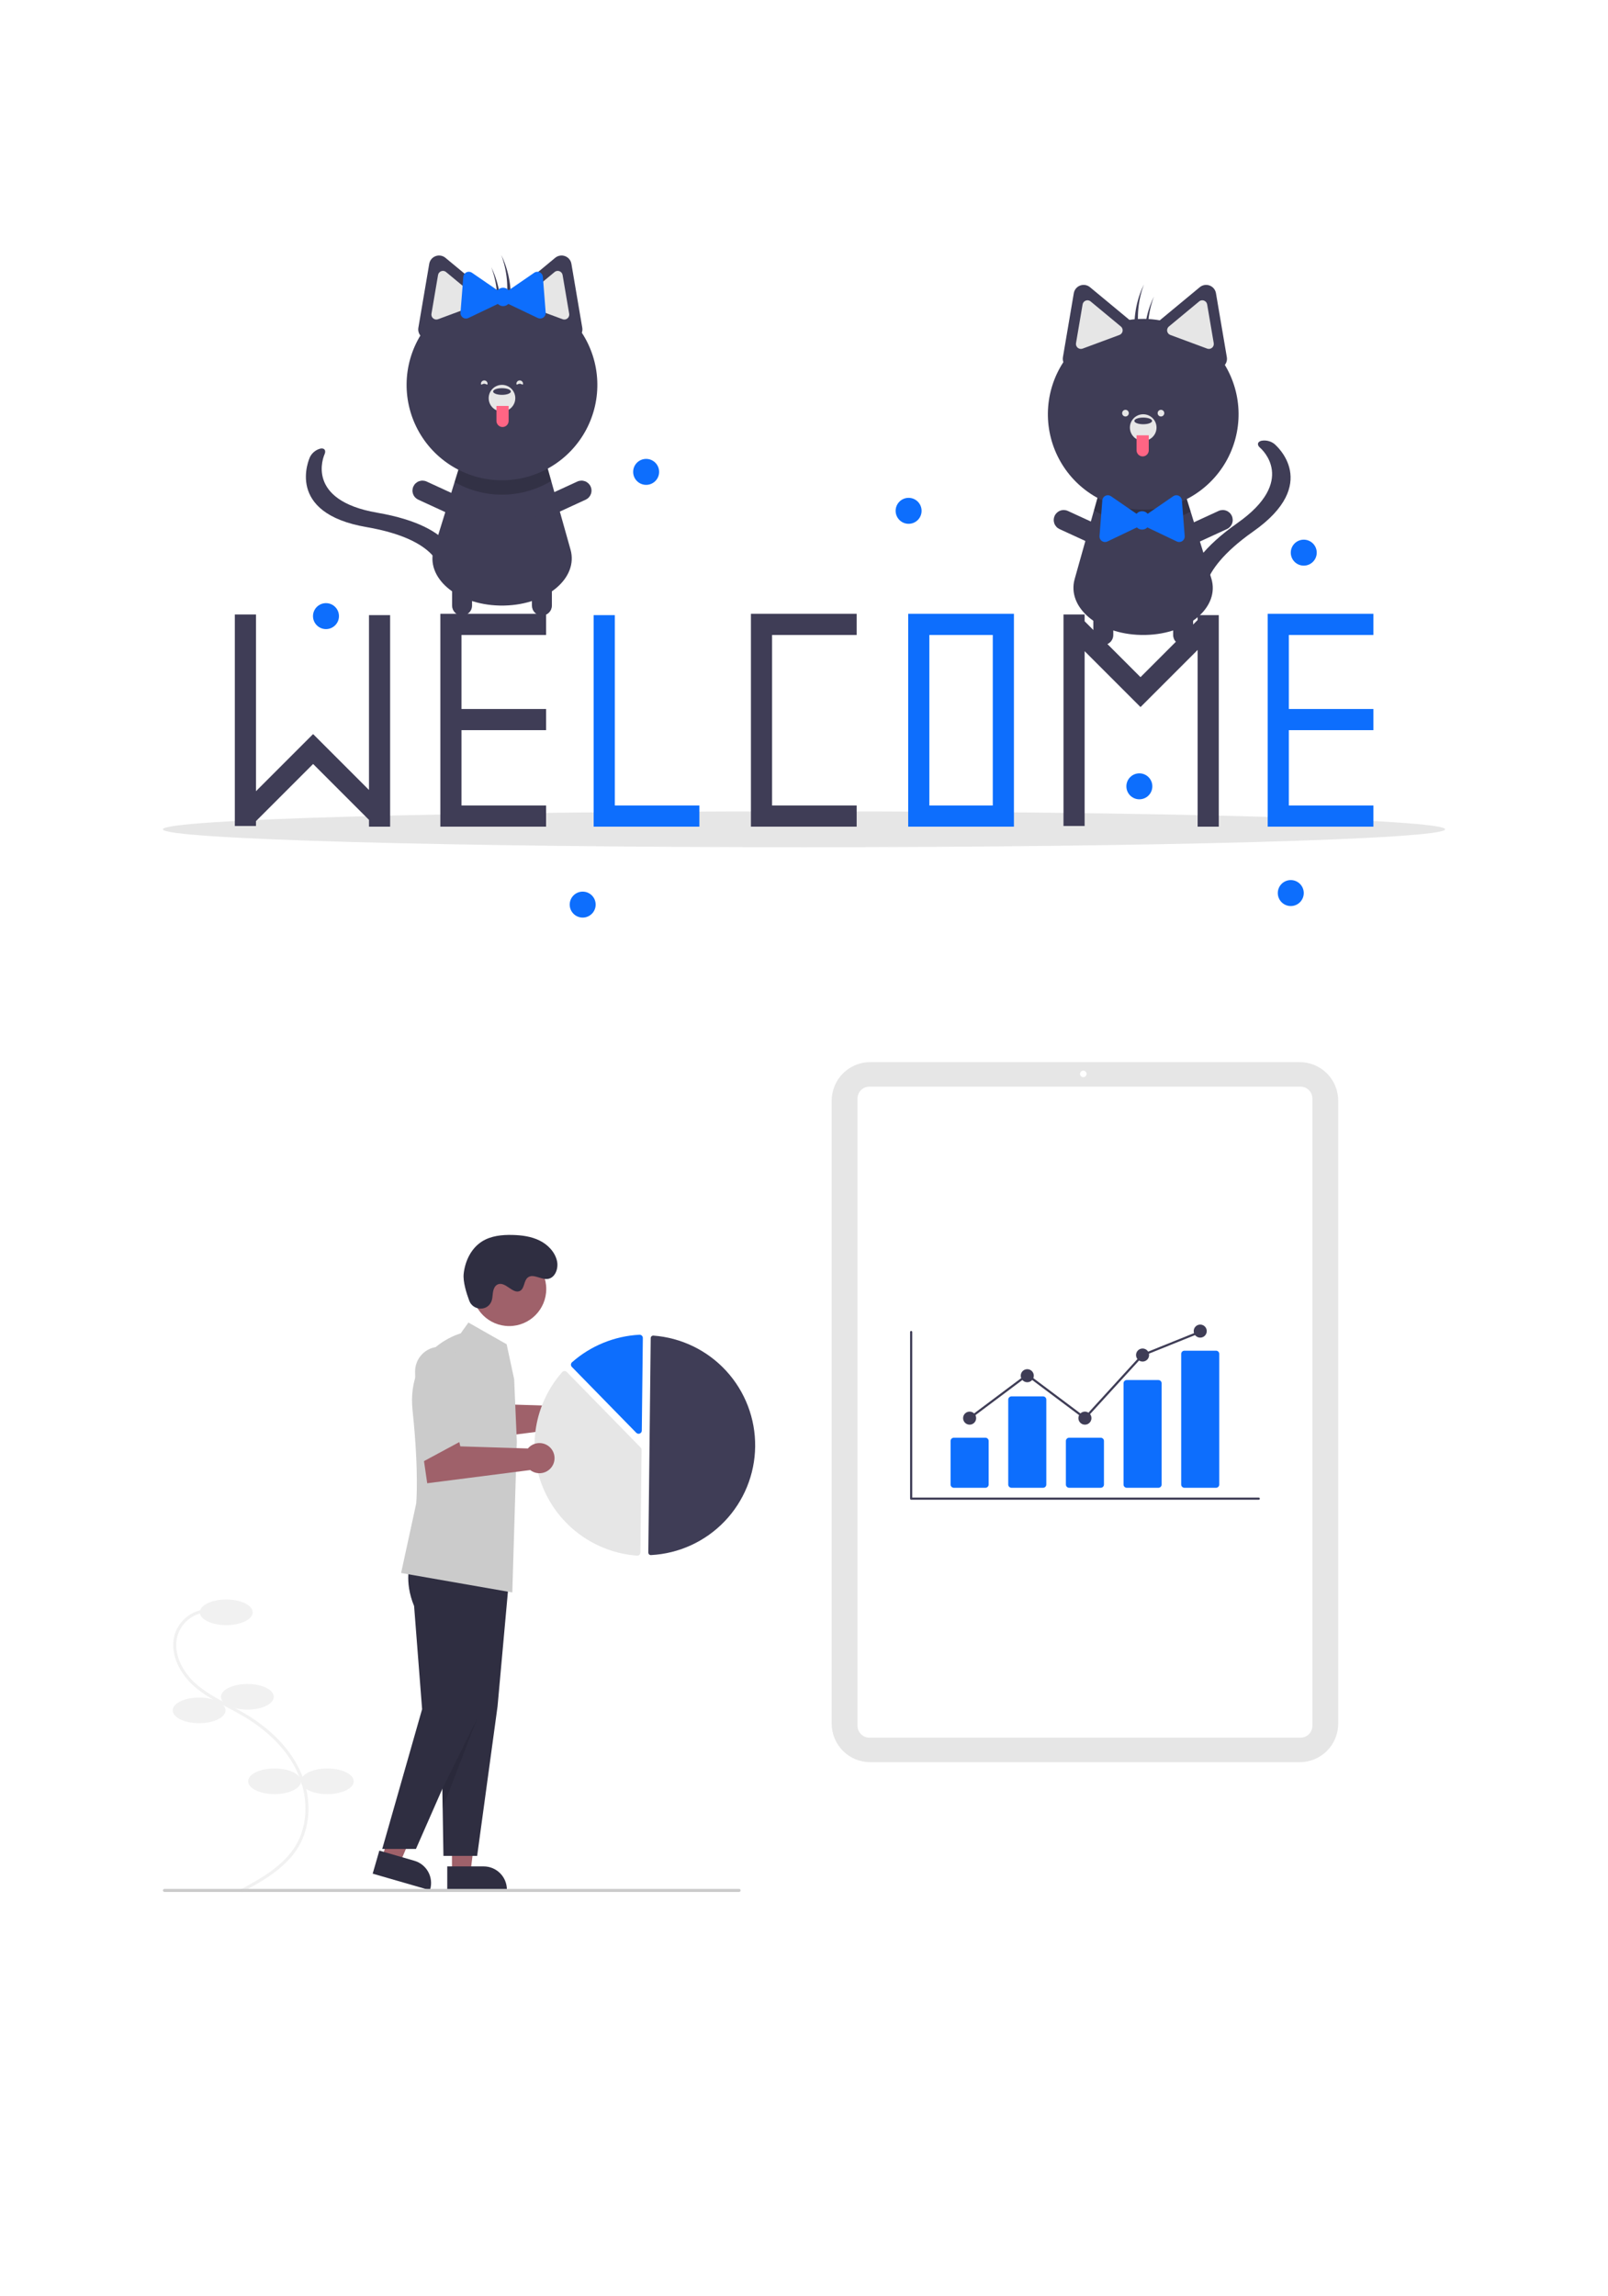 <svg width="1066" height="1522" viewBox="0 0 1066 1522" fill="none" xmlns="http://www.w3.org/2000/svg">
<rect width="1066" height="1522" fill="white"/>
<g clip-path="url(#clip0_2_2)">
<path d="M160.284 1254.24L159.333 1252.48C172.086 1245.58 187.958 1237 196.249 1222.91C204.421 1209.03 204.604 1190.17 196.727 1173.7C190.023 1159.69 177.709 1147.13 161.116 1137.39C157.843 1135.47 154.407 1133.65 151.084 1131.89C143.053 1127.63 134.748 1123.23 127.9 1116.98C118.468 1108.38 111.332 1093.95 116.651 1081.09C118.4 1076.99 121.265 1073.46 124.92 1070.9C128.575 1068.34 132.874 1066.86 137.329 1066.63L137.441 1068.62C133.361 1068.84 129.422 1070.2 126.073 1072.54C122.724 1074.88 120.098 1078.11 118.494 1081.87C113.551 1093.82 120.332 1107.38 129.248 1115.51C135.908 1121.58 144.1 1125.92 152.021 1130.12C155.363 1131.89 158.818 1133.72 162.129 1135.67C179.067 1145.61 191.655 1158.46 198.531 1172.84C206.692 1189.9 206.478 1209.48 197.972 1223.93C189.399 1238.5 173.256 1247.23 160.284 1254.24Z" fill="#F1F1F1"/>
<path d="M150.004 1077.17C159.669 1077.17 167.504 1073.36 167.504 1068.67C167.504 1063.97 159.669 1060.17 150.004 1060.17C140.339 1060.17 132.504 1063.97 132.504 1068.67C132.504 1073.36 140.339 1077.17 150.004 1077.17Z" fill="#F1F1F1"/>
<path d="M164.004 1133.17C173.669 1133.17 181.504 1129.36 181.504 1124.67C181.504 1119.97 173.669 1116.17 164.004 1116.17C154.339 1116.17 146.504 1119.97 146.504 1124.67C146.504 1129.36 154.339 1133.17 164.004 1133.17Z" fill="#F1F1F1"/>
<path d="M132.004 1142.17C141.669 1142.17 149.504 1138.36 149.504 1133.67C149.504 1128.97 141.669 1125.17 132.004 1125.17C122.339 1125.17 114.504 1128.97 114.504 1133.67C114.504 1138.36 122.339 1142.17 132.004 1142.17Z" fill="#F1F1F1"/>
<path d="M182.004 1189.17C191.669 1189.17 199.504 1185.36 199.504 1180.67C199.504 1175.97 191.669 1172.17 182.004 1172.17C172.339 1172.17 164.504 1175.97 164.504 1180.67C164.504 1185.36 172.339 1189.17 182.004 1189.17Z" fill="#F1F1F1"/>
<path d="M217.004 1189.17C226.669 1189.17 234.504 1185.36 234.504 1180.67C234.504 1175.97 226.669 1172.17 217.004 1172.17C207.339 1172.17 199.504 1175.97 199.504 1180.67C199.504 1185.36 207.339 1189.17 217.004 1189.17Z" fill="#F1F1F1"/>
<path d="M861.671 1168H576.838C570.087 1167.99 563.614 1165.31 558.841 1160.53C554.067 1155.76 551.382 1149.29 551.374 1142.54V729.464C551.382 722.713 554.067 716.24 558.841 711.467C563.614 706.693 570.087 704.008 576.838 704H861.671C868.422 704.008 874.895 706.693 879.668 711.467C884.442 716.24 887.127 722.713 887.135 729.464V1142.54C887.127 1149.29 884.442 1155.76 879.668 1160.53C874.895 1165.31 868.422 1167.99 861.671 1168V1168Z" fill="#E6E6E6"/>
<path d="M862.172 1151.75H576.336C574.255 1151.75 572.26 1150.92 570.789 1149.45C569.317 1147.98 568.489 1145.99 568.487 1143.9V728.096C568.489 726.015 569.317 724.02 570.789 722.548C572.26 721.077 574.255 720.249 576.336 720.246H862.172C864.254 720.249 866.249 721.077 867.72 722.548C869.192 724.02 870.02 726.015 870.022 728.096V1143.9C870.02 1145.99 869.192 1147.98 867.72 1149.45C866.249 1150.92 864.254 1151.75 862.172 1151.75V1151.75Z" fill="white"/>
<path d="M718.171 713.965C719.368 713.965 720.338 712.995 720.338 711.798C720.338 710.602 719.368 709.632 718.171 709.632C716.975 709.632 716.005 710.602 716.005 711.798C716.005 712.995 716.975 713.965 718.171 713.965Z" fill="white"/>
<path d="M834.465 994.05H604.044C603.852 994.05 603.669 993.974 603.534 993.839C603.399 993.703 603.323 993.52 603.323 993.329V882.888C603.323 882.696 603.399 882.513 603.534 882.378C603.669 882.242 603.852 882.166 604.044 882.166C604.235 882.166 604.418 882.242 604.554 882.378C604.689 882.513 604.765 882.696 604.765 882.888V992.608H834.465C834.656 992.608 834.839 992.685 834.974 992.82C835.108 992.955 835.184 993.138 835.184 993.329C835.184 993.519 835.108 993.702 834.974 993.838C834.839 993.973 834.656 994.049 834.465 994.05V994.05Z" fill="#3F3D56"/>
<path d="M653.275 986.117H632.317C631.75 986.117 631.205 985.891 630.804 985.49C630.403 985.089 630.177 984.545 630.176 983.977V955.087C630.177 954.519 630.403 953.975 630.804 953.574C631.205 953.173 631.75 952.947 632.317 952.946H653.275C653.842 952.947 654.386 953.173 654.788 953.574C655.189 953.975 655.415 954.519 655.415 955.087V983.977C655.415 984.545 655.189 985.089 654.788 985.49C654.386 985.891 653.842 986.117 653.275 986.117Z" fill="#0D6EFD"/>
<path d="M691.494 986.117H670.536C669.969 986.117 669.424 985.891 669.023 985.49C668.622 985.089 668.396 984.545 668.395 983.977V927.684C668.396 927.117 668.622 926.573 669.023 926.171C669.424 925.77 669.969 925.544 670.536 925.544H691.494C692.061 925.544 692.605 925.77 693.007 926.171C693.408 926.573 693.634 927.117 693.634 927.684V983.977C693.634 984.545 693.408 985.089 693.007 985.49C692.605 985.891 692.061 986.117 691.494 986.117V986.117Z" fill="#0D6EFD"/>
<path d="M729.713 986.117H708.755C708.188 986.117 707.644 985.891 707.242 985.49C706.841 985.089 706.615 984.545 706.615 983.977V955.087C706.615 954.519 706.841 953.975 707.242 953.574C707.644 953.173 708.188 952.947 708.755 952.946H729.713C730.28 952.947 730.825 953.173 731.226 953.574C731.627 953.975 731.853 954.519 731.854 955.087V983.977C731.853 984.545 731.627 985.089 731.226 985.49C730.825 985.891 730.28 986.117 729.713 986.117V986.117Z" fill="#0D6EFD"/>
<path d="M767.932 986.117H746.974C746.42 986.129 745.883 985.921 745.482 985.538C745.08 985.155 744.847 984.629 744.834 984.074V916.771C744.847 916.216 745.08 915.69 745.482 915.307C745.883 914.924 746.42 914.715 746.974 914.727H767.932C768.487 914.715 769.023 914.924 769.424 915.307C769.826 915.69 770.059 916.216 770.073 916.771V984.074C770.059 984.629 769.826 985.155 769.424 985.538C769.023 985.921 768.487 986.129 767.932 986.117V986.117Z" fill="#0D6EFD"/>
<path d="M806.151 986.117H785.193C784.626 986.117 784.082 985.891 783.68 985.49C783.279 985.089 783.053 984.545 783.053 983.977V897.397C783.053 896.83 783.279 896.286 783.68 895.885C784.082 895.483 784.626 895.258 785.193 895.257H806.151C806.719 895.258 807.263 895.483 807.664 895.885C808.065 896.286 808.291 896.83 808.292 897.397V983.977C808.291 984.545 808.065 985.089 807.664 985.49C807.263 985.891 806.719 986.117 806.151 986.117V986.117Z" fill="#0D6EFD"/>
<path d="M642.796 944.293C645.185 944.293 647.123 942.356 647.123 939.966C647.123 937.577 645.185 935.639 642.796 935.639C640.406 935.639 638.469 937.577 638.469 939.966C638.469 942.356 640.406 944.293 642.796 944.293Z" fill="#3F3D56"/>
<path d="M681.015 916.169C683.405 916.169 685.342 914.232 685.342 911.843C685.342 909.453 683.405 907.516 681.015 907.516C678.625 907.516 676.688 909.453 676.688 911.843C676.688 914.232 678.625 916.169 681.015 916.169Z" fill="#3F3D56"/>
<path d="M719.234 944.293C721.624 944.293 723.561 942.356 723.561 939.966C723.561 937.577 721.624 935.639 719.234 935.639C716.844 935.639 714.907 937.577 714.907 939.966C714.907 942.356 716.844 944.293 719.234 944.293Z" fill="#3F3D56"/>
<path d="M757.453 902.468C759.843 902.468 761.78 900.531 761.78 898.141C761.78 895.752 759.843 893.815 757.453 893.815C755.064 893.815 753.126 895.752 753.126 898.141C753.126 900.531 755.064 902.468 757.453 902.468Z" fill="#3F3D56"/>
<path d="M795.672 886.604C798.062 886.604 799.999 884.667 799.999 882.277C799.999 879.887 798.062 877.95 795.672 877.95C793.283 877.95 791.346 879.887 791.346 882.277C791.346 884.667 793.283 886.604 795.672 886.604Z" fill="#3F3D56"/>
<path d="M719.325 940.935L681.015 912.241L643.228 940.543L642.363 939.389L681.015 910.438L719.143 938.997L757.031 897.534L757.184 897.472L795.403 882.073L795.942 883.411L757.875 898.749L719.325 940.935Z" fill="#3F3D56"/>
<path d="M382.628 928.485C381.166 928.484 379.721 928.805 378.396 929.424C377.071 930.043 375.899 930.946 374.962 932.069L330.152 930.668L328.399 923.114L305.209 934.43L308.209 955.119L376.499 946.375C377.756 947.352 379.227 948.014 380.792 948.307C382.356 948.6 383.967 948.515 385.492 948.06C387.016 947.605 388.41 946.792 389.558 945.689C390.705 944.587 391.573 943.226 392.089 941.721C392.604 940.216 392.753 938.609 392.523 937.035C392.292 935.46 391.69 933.963 390.764 932.669C389.839 931.374 388.618 930.319 387.203 929.592C385.788 928.864 384.219 928.485 382.628 928.485H382.628Z" fill="#9F616A"/>
<path d="M299.627 1241.09H311.887L317.72 1193.8L299.625 1193.8L299.627 1241.09Z" fill="#9F616A"/>
<path d="M296.5 1237.08L320.644 1237.08H320.645C324.726 1237.08 328.639 1238.7 331.525 1241.59C334.41 1244.47 336.031 1248.39 336.032 1252.47V1252.97L296.501 1252.97L296.5 1237.08Z" fill="#2F2E41"/>
<path d="M253.367 1231.34L265.145 1234.74L283.877 1190.93L266.494 1185.91L253.367 1231.34Z" fill="#9F616A"/>
<path d="M251.474 1226.62L274.669 1233.33L274.67 1233.33C278.59 1234.46 281.899 1237.1 283.87 1240.68C285.841 1244.25 286.312 1248.46 285.179 1252.38L285.04 1252.86L247.063 1241.88L251.474 1226.62Z" fill="#2F2E41"/>
<path d="M284.572 1035.75C284.572 1035.75 280.211 1047.91 287.09 1064.51L292.399 1132.88L293.969 1230.11H316.32L329.846 1130.99L337.969 1041.11L284.572 1035.75Z" fill="#2F2E41"/>
<path d="M272.001 1035.75C272.001 1035.75 267.64 1047.91 274.519 1064.51L279.828 1132.88L253.399 1225.49H275.749L317.275 1130.99L325.399 1041.11L272.001 1035.75Z" fill="#2F2E41"/>
<path d="M337.567 878.938C351.132 878.938 362.128 867.941 362.128 854.377C362.128 840.812 351.132 829.816 337.567 829.816C324.002 829.816 313.006 840.812 313.006 854.377C313.006 867.941 324.002 878.938 337.567 878.938Z" fill="#9F616A"/>
<path d="M340.852 914.121L335.875 890.995L310.531 876.605L305.391 883.8C305.391 883.8 269.127 893.329 273.513 934.972C277.899 976.614 275.899 996.614 275.899 996.614L265.899 1042.61C265.899 1042.61 268.977 1043.14 339.628 1055.49L342.628 955.485L340.852 914.121Z" fill="#CBCBCB"/>
<path opacity="0.1" d="M316.266 1139.17L293.251 1185.66V1198.98L316.266 1139.17Z" fill="black"/>
<path d="M311.085 862.145C313.427 868.417 322.288 869.286 325.414 863.366C325.657 862.906 325.855 862.425 326.005 861.927C326.861 859.083 326.323 855.951 327.904 853.232C328.289 852.552 328.841 851.981 329.509 851.574C334.765 848.474 339.939 858.311 344.826 855.559C347.823 853.872 347.182 848.971 349.849 846.799C353.369 843.932 358.454 848.202 362.967 847.714C367.989 847.172 370.365 840.81 369.274 835.879C367.942 829.864 363.237 824.983 357.716 822.252C352.194 819.521 345.921 818.696 339.763 818.543C332.766 818.369 325.445 819.112 319.529 822.852C312.335 827.399 308.282 835.866 307.384 844.33C306.839 849.478 309.173 857.024 311.085 862.145Z" fill="#2F2E41"/>
<path d="M431.44 1030.73C431.476 1030.73 431.512 1030.73 431.549 1030.73C450.053 1029.76 467.495 1021.78 480.325 1008.41C493.156 995.044 500.414 977.29 500.621 958.761C500.829 940.233 493.972 922.32 481.444 908.667C468.916 895.014 451.658 886.645 433.179 885.263C432.951 885.245 432.721 885.274 432.505 885.349C432.288 885.424 432.089 885.543 431.921 885.699C431.753 885.852 431.619 886.038 431.526 886.245C431.434 886.452 431.385 886.677 431.383 886.904L429.79 1029.05C429.786 1029.49 429.957 1029.92 430.267 1030.23C430.576 1030.55 430.998 1030.73 431.44 1030.73V1030.73Z" fill="#3F3D56"/>
<path d="M374.279 908.768C374.847 908.774 375.388 909.006 375.786 909.411L424.72 959.455C424.917 959.655 425.072 959.893 425.177 960.153C425.282 960.414 425.333 960.692 425.33 960.973L424.567 1028.99C424.565 1029.28 424.502 1029.57 424.383 1029.84C424.264 1030.1 424.092 1030.34 423.876 1030.54C423.659 1030.74 423.404 1030.89 423.127 1030.99C422.849 1031.08 422.554 1031.12 422.261 1031.1C408.655 1030.08 395.603 1025.29 384.571 1017.26C373.539 1009.23 364.964 998.288 359.81 985.655C354.656 973.022 353.127 959.202 355.395 945.748C357.663 932.294 363.638 919.739 372.649 909.493C372.844 909.273 373.082 909.094 373.349 908.97C373.616 908.845 373.906 908.776 374.2 908.768C374.226 908.767 374.253 908.767 374.279 908.768Z" fill="#E6E6E6"/>
<path d="M424.039 884.682C424.585 884.688 425.109 884.902 425.503 885.28C425.715 885.482 425.883 885.725 425.996 885.994C426.109 886.264 426.165 886.553 426.16 886.846L425.473 948.215C425.468 948.637 425.338 949.049 425.099 949.398C424.86 949.746 424.524 950.017 424.131 950.174C423.739 950.331 423.309 950.369 422.896 950.282C422.482 950.195 422.104 949.987 421.808 949.685L379.107 906.015C378.91 905.814 378.755 905.576 378.651 905.315C378.546 905.054 378.494 904.775 378.497 904.494C378.501 904.212 378.559 903.935 378.67 903.676C378.781 903.418 378.941 903.183 379.142 902.987C379.168 902.962 379.195 902.937 379.222 902.913C391.641 891.982 407.385 885.559 423.906 884.684C423.95 884.682 423.995 884.681 424.039 884.682Z" fill="#0D6EFD"/>
<path d="M357.628 956.485C356.166 956.484 354.721 956.805 353.396 957.424C352.071 958.043 350.899 958.946 349.962 960.069L305.152 958.668L303.399 951.114L280.209 962.43L283.209 983.119L351.499 974.375C352.756 975.352 354.227 976.014 355.792 976.307C357.356 976.6 358.967 976.515 360.492 976.06C362.016 975.605 363.41 974.792 364.558 973.689C365.705 972.587 366.573 971.226 367.089 969.721C367.604 968.216 367.753 966.609 367.523 965.035C367.292 963.46 366.69 961.963 365.764 960.669C364.839 959.374 363.618 958.319 362.203 957.592C360.788 956.864 359.219 956.485 357.628 956.485H357.628Z" fill="#9F616A"/>
<path d="M276.431 970.951L275.185 909.318C275.142 907.162 275.526 905.018 276.316 903.01C277.106 901.003 278.287 899.172 279.789 897.624C281.291 896.075 283.085 894.84 285.067 893.989C287.05 893.139 289.181 892.69 291.338 892.668C293.495 892.646 295.635 893.052 297.635 893.862C299.634 894.673 301.453 895.872 302.986 897.389C304.519 898.907 305.736 900.713 306.566 902.704C307.397 904.695 307.825 906.831 307.825 908.988V954.031L276.431 970.951Z" fill="#CBCBCB"/>
<path d="M490 1254H109C108.735 1254 108.48 1253.89 108.293 1253.71C108.105 1253.52 108 1253.27 108 1253C108 1252.73 108.105 1252.48 108.293 1252.29C108.48 1252.11 108.735 1252 109 1252H490C490.265 1252 490.52 1252.11 490.707 1252.29C490.895 1252.48 491 1252.73 491 1253C491 1253.27 490.895 1253.52 490.707 1253.71C490.52 1253.89 490.265 1254 490 1254Z" fill="#CBCBCB"/>
</g>
<path d="M533 561.557C767.721 561.557 958 556.234 958 549.669C958 543.103 767.721 537.781 533 537.781C298.279 537.781 108 543.103 108 549.669C108 556.234 298.279 561.557 533 561.557Z" fill="#E6E6E6"/>
<path d="M759.495 420.853C758.958 420.861 758.422 420.868 757.878 420.868C757.334 420.868 756.797 420.861 756.26 420.853C727.811 420.206 707.19 402.431 712.439 383.781L725.238 338.283L728.473 326.771L785.813 327.749L789.297 339.011L803.015 383.34C808.822 402.093 788.202 420.206 759.495 420.853Z" fill="#3F3D56"/>
<path opacity="0.2" d="M789.297 339.011C779.52 344.6 768.429 347.479 757.169 347.351C745.908 347.223 734.885 344.093 725.238 338.283L728.473 326.771L785.813 327.749L789.297 339.011Z" fill="black"/>
<path d="M786.877 385.29C789.354 376.059 797.495 362.742 820.326 346.685C860.143 318.678 836.391 297.679 835.361 296.799C833.202 294.953 833.521 292.881 836.103 292.173C837.602 291.873 839.149 291.897 840.639 292.244C842.128 292.591 843.527 293.252 844.74 294.183C846.029 295.25 875.773 320.65 830.842 352.248C790.406 380.69 799.003 399.256 799.102 399.434C800.185 401.42 798.448 403.009 795.217 402.988C791.987 402.966 788.487 401.341 787.4 399.357C787.172 398.937 784.57 393.884 786.877 385.29Z" fill="#3F3D56"/>
<path d="M731.413 427.484C730.544 427.484 729.684 427.313 728.881 426.981C728.078 426.648 727.349 426.161 726.735 425.546C726.12 424.932 725.633 424.203 725.301 423.4C724.968 422.597 724.797 421.737 724.797 420.868V392.198C724.797 390.443 725.494 388.76 726.735 387.52C727.976 386.279 729.658 385.582 731.413 385.582C733.168 385.582 734.851 386.279 736.091 387.52C737.332 388.76 738.029 390.443 738.029 392.198V420.868C738.029 421.737 737.858 422.597 737.526 423.4C737.193 424.203 736.706 424.932 736.091 425.546C735.477 426.161 734.748 426.648 733.945 426.981C733.142 427.313 732.282 427.484 731.413 427.484Z" fill="#3F3D56"/>
<path d="M737.214 359.42C736.851 360.209 736.336 360.919 735.698 361.51C735.061 362.1 734.313 362.559 733.498 362.86C732.683 363.162 731.817 363.299 730.949 363.266C730.081 363.233 729.227 363.028 728.438 362.665L702.392 350.682C700.8 349.947 699.565 348.611 698.957 346.966C698.35 345.321 698.421 343.502 699.154 341.909C699.887 340.316 701.222 339.079 702.866 338.47C704.511 337.861 706.329 337.93 707.923 338.661L733.969 350.644C734.758 351.007 735.468 351.522 736.058 352.16C736.649 352.797 737.108 353.545 737.409 354.36C737.71 355.175 737.848 356.041 737.815 356.909C737.781 357.778 737.577 358.631 737.214 359.42Z" fill="#3F3D56"/>
<path d="M778.541 359.42C778.905 360.209 779.42 360.919 780.057 361.51C780.695 362.1 781.442 362.559 782.257 362.86C783.072 363.162 783.938 363.299 784.807 363.266C785.675 363.233 786.528 363.028 787.317 362.665L813.363 350.682C814.957 349.948 816.194 348.612 816.803 346.966C817.412 345.32 817.342 343.5 816.608 341.906C815.875 340.312 814.538 339.075 812.892 338.466C811.246 337.857 809.426 337.927 807.832 338.661L781.787 350.644C780.997 351.007 780.287 351.522 779.697 352.16C779.107 352.797 778.648 353.545 778.346 354.36C778.045 355.175 777.907 356.041 777.941 356.909C777.974 357.778 778.178 358.631 778.541 359.42Z" fill="#3F3D56"/>
<path d="M784.342 427.484C785.211 427.484 786.072 427.313 786.874 426.981C787.677 426.648 788.406 426.161 789.021 425.546C789.635 424.932 790.122 424.203 790.455 423.4C790.787 422.597 790.958 421.737 790.958 420.868V392.198C790.958 390.443 790.261 388.76 789.021 387.52C787.78 386.279 786.097 385.582 784.342 385.582C782.588 385.582 780.905 386.279 779.664 387.52C778.423 388.76 777.726 390.443 777.726 392.198V420.868C777.726 421.737 777.897 422.597 778.23 423.4C778.562 424.203 779.05 424.932 779.664 425.546C780.278 426.161 781.008 426.648 781.81 426.981C782.613 427.313 783.473 427.484 784.342 427.484Z" fill="#3F3D56"/>
<path d="M811.992 241.875C812.564 241.154 812.977 240.321 813.203 239.43C813.429 238.539 813.464 237.61 813.305 236.704L809.704 215.521L806.104 194.338C805.909 193.194 805.417 192.121 804.677 191.228C803.937 190.335 802.974 189.652 801.887 189.249C800.799 188.845 799.624 188.735 798.48 188.929C797.337 189.124 796.264 189.616 795.371 190.356L778.826 204.066L768.858 212.326C762.211 211.144 755.416 211.041 748.736 212.023L739.135 204.066L722.59 190.356C721.697 189.616 720.624 189.124 719.481 188.929C718.337 188.735 717.162 188.845 716.074 189.249C714.987 189.652 714.024 190.335 713.284 191.228C712.544 192.121 712.052 193.194 711.857 194.338L708.257 215.521L704.656 236.704C704.463 237.817 704.563 238.961 704.944 240.025C698.773 249.485 695.249 260.426 694.74 271.71C694.23 282.993 696.754 294.207 702.047 304.185C707.34 314.162 715.211 322.54 724.839 328.445C734.467 334.35 745.502 337.568 756.795 337.763C768.088 337.958 779.228 335.124 789.054 329.555C798.881 323.985 807.036 315.885 812.671 306.096C818.306 296.307 821.215 285.187 821.095 273.893C820.976 262.598 817.833 251.542 811.992 241.875Z" fill="#3F3D56"/>
<path d="M720.932 199.037C720.54 199.037 720.151 199.108 719.783 199.245C719.243 199.442 718.764 199.779 718.397 200.222C718.03 200.665 717.788 201.197 717.695 201.765L713.328 227.453C713.232 228.02 713.286 228.601 713.486 229.14C713.686 229.678 714.024 230.155 714.466 230.521C714.909 230.888 715.44 231.131 716.006 231.228C716.572 231.324 717.154 231.269 717.692 231.069L742.122 222.007C742.661 221.807 743.137 221.469 743.504 221.027C743.87 220.585 744.114 220.054 744.21 219.488C744.306 218.921 744.252 218.34 744.052 217.801C743.852 217.263 743.514 216.786 743.072 216.42L743.072 216.419L723.009 199.794C722.426 199.306 721.692 199.038 720.932 199.037Z" fill="#E6E6E6"/>
<path d="M797.029 199.037C796.269 199.038 795.534 199.306 794.952 199.794L774.889 216.42C774.447 216.786 774.109 217.263 773.909 217.801C773.709 218.34 773.655 218.921 773.751 219.488C773.847 220.054 774.091 220.585 774.457 221.027C774.824 221.469 775.3 221.807 775.839 222.007L800.269 231.069C800.807 231.269 801.389 231.324 801.955 231.228C802.521 231.131 803.052 230.888 803.495 230.521C803.937 230.155 804.275 229.678 804.475 229.14C804.674 228.601 804.729 228.02 804.633 227.453L800.266 201.765C800.173 201.197 799.931 200.665 799.564 200.222C799.197 199.779 798.718 199.442 798.178 199.245C797.81 199.108 797.421 199.037 797.029 199.037Z" fill="#E6E6E6"/>
<path d="M757.878 292.22C762.75 292.22 766.699 288.271 766.699 283.399C766.699 278.527 762.75 274.577 757.878 274.577C753.006 274.577 749.056 278.527 749.056 283.399C749.056 288.271 753.006 292.22 757.878 292.22Z" fill="#E6E6E6"/>
<path d="M757.878 281.193C761.126 281.193 763.759 280.206 763.759 278.988C763.759 277.77 761.126 276.783 757.878 276.783C754.63 276.783 751.997 277.77 751.997 278.988C751.997 280.206 754.63 281.193 757.878 281.193Z" fill="#3F3D56"/>
<path d="M753.467 288.545H761.553V298.469C761.553 299 761.449 299.526 761.246 300.016C761.042 300.507 760.745 300.952 760.369 301.328C759.994 301.703 759.548 302.001 759.057 302.204C758.567 302.407 758.041 302.512 757.51 302.512C756.438 302.512 755.409 302.086 754.651 301.328C753.893 300.57 753.467 299.541 753.467 298.469V288.545H753.467Z" fill="#FF6584"/>
<path d="M758.368 188.484C757.944 189.363 757.533 190.252 757.146 191.159C752.583 201.799 751.045 213.491 752.699 224.949C753.527 223.749 754.397 222.497 755.281 221.233C753.387 210.236 754.452 198.933 758.368 188.484Z" fill="#3F3D56"/>
<path d="M764.985 196.57C764.561 197.45 764.149 198.338 763.762 199.245C759.199 209.885 757.661 221.578 759.315 233.036C760.143 231.835 761.013 230.584 761.898 229.319C760.003 218.322 761.068 207.019 764.985 196.57Z" fill="#3F3D56"/>
<path d="M785.383 355.323L784.451 343.47L783.519 331.617C783.468 330.977 783.25 330.361 782.887 329.832C782.523 329.303 782.027 328.879 781.447 328.603C780.868 328.326 780.226 328.207 779.586 328.258C778.946 328.308 778.331 328.526 777.801 328.889L768.002 335.623L760.847 340.54C760.389 340.005 759.821 339.575 759.182 339.28C758.542 338.985 757.847 338.833 757.142 338.833C756.438 338.833 755.742 338.985 755.103 339.28C754.463 339.575 753.896 340.005 753.438 340.54L746.283 335.623L736.483 328.889C735.954 328.526 735.339 328.308 734.699 328.258C734.059 328.207 733.417 328.326 732.838 328.603C732.258 328.879 731.762 329.303 731.398 329.832C731.035 330.361 730.817 330.977 730.766 331.617L729.834 343.47L728.902 355.323C728.852 355.963 728.971 356.605 729.247 357.185C729.524 357.764 729.948 358.26 730.477 358.624C731.006 358.988 731.621 359.205 732.261 359.256C732.901 359.306 733.543 359.187 734.123 358.911L744.854 353.791L753.671 349.585C754.125 350.045 754.665 350.41 755.261 350.659C755.857 350.908 756.497 351.036 757.142 351.036C757.788 351.036 758.428 350.908 759.024 350.659C759.62 350.41 760.16 350.045 760.614 349.585L769.431 353.791L780.162 358.911C780.742 359.187 781.383 359.306 782.023 359.256C782.663 359.205 783.279 358.988 783.808 358.624C784.337 358.26 784.761 357.764 785.038 357.185C785.314 356.605 785.433 355.963 785.383 355.323Z" fill="#0D6EFD"/>
<path d="M746.116 276.047C747.334 276.047 748.321 275.06 748.321 273.842C748.321 272.624 747.334 271.637 746.116 271.637C744.898 271.637 743.91 272.624 743.91 273.842C743.91 275.06 744.898 276.047 746.116 276.047Z" fill="#E6E6E6"/>
<path d="M769.64 276.047C770.858 276.047 771.845 275.06 771.845 273.842C771.845 272.624 770.858 271.637 769.64 271.637C768.422 271.637 767.435 272.624 767.435 273.842C767.435 275.06 768.422 276.047 769.64 276.047Z" fill="#E6E6E6"/>
<path d="M331.166 401.369C331.703 401.377 332.239 401.384 332.783 401.384C333.327 401.384 333.864 401.377 334.401 401.369C362.85 400.723 383.471 382.947 378.222 364.297L365.423 318.8L362.189 307.287L304.848 308.265L301.364 319.527L287.646 363.856C281.839 382.609 302.459 400.722 331.166 401.369Z" fill="#3F3D56"/>
<path opacity="0.2" d="M301.364 319.527C311.141 325.116 322.232 327.995 333.492 327.867C344.753 327.739 355.776 324.609 365.423 318.8L362.189 307.287L304.848 308.265L301.364 319.527Z" fill="black"/>
<path d="M296.82 360.414C290.631 353.13 277.574 344.577 250.068 339.834C202.096 331.559 214.579 302.415 215.133 301.179C216.295 298.587 215.12 296.851 212.483 297.316C210.999 297.687 209.612 298.37 208.414 299.321C207.216 300.272 206.235 301.468 205.537 302.829C204.828 304.344 188.814 340.028 242.944 349.362C291.662 357.766 291.836 378.226 291.823 378.429C291.693 380.687 293.943 381.38 296.854 379.978C299.765 378.576 302.232 375.61 302.366 373.352C302.393 372.875 302.582 367.194 296.82 360.414Z" fill="#3F3D56"/>
<path d="M359.248 408C360.117 408 360.977 407.829 361.78 407.497C362.583 407.164 363.312 406.677 363.927 406.063C364.541 405.448 365.028 404.719 365.361 403.916C365.693 403.113 365.864 402.253 365.864 401.384V372.714C365.862 370.961 365.164 369.28 363.924 368.041C362.683 366.802 361.001 366.106 359.248 366.106C357.495 366.106 355.813 366.802 354.573 368.041C353.332 369.28 352.634 370.961 352.632 372.714V401.384C352.632 402.253 352.803 403.113 353.136 403.916C353.468 404.719 353.955 405.448 354.57 406.063C355.184 406.677 355.913 407.164 356.716 407.497C357.519 407.829 358.379 408 359.248 408Z" fill="#3F3D56"/>
<path d="M353.447 339.936C353.81 340.726 354.325 341.436 354.963 342.026C355.6 342.616 356.348 343.075 357.163 343.376C357.978 343.678 358.844 343.816 359.712 343.782C360.581 343.749 361.434 343.545 362.223 343.181L388.269 331.198C389.059 330.836 389.77 330.321 390.361 329.683C390.952 329.046 391.412 328.298 391.714 327.483C392.016 326.667 392.154 325.8 392.121 324.932C392.088 324.063 391.884 323.209 391.52 322.419C391.157 321.629 390.641 320.919 390.003 320.328C389.365 319.738 388.617 319.279 387.801 318.978C386.985 318.677 386.118 318.539 385.25 318.574C384.381 318.608 383.527 318.813 382.738 319.177L356.692 331.16C355.903 331.523 355.193 332.039 354.603 332.676C354.012 333.314 353.553 334.061 353.252 334.876C352.951 335.691 352.813 336.557 352.846 337.426C352.88 338.294 353.084 339.147 353.447 339.936Z" fill="#3F3D56"/>
<path d="M312.12 339.936C311.757 340.726 311.242 341.436 310.604 342.026C309.966 342.616 309.219 343.075 308.404 343.376C307.589 343.678 306.723 343.816 305.854 343.782C304.986 343.749 304.133 343.545 303.344 343.181L277.298 331.198C276.508 330.836 275.797 330.321 275.206 329.683C274.615 329.046 274.155 328.298 273.853 327.483C273.551 326.667 273.413 325.8 273.446 324.932C273.479 324.063 273.683 323.209 274.047 322.419C274.41 321.629 274.926 320.919 275.564 320.328C276.202 319.738 276.95 319.279 277.766 318.978C278.581 318.677 279.448 318.539 280.317 318.574C281.186 318.608 282.039 318.813 282.829 319.177L308.875 331.16C309.664 331.523 310.374 332.039 310.964 332.676C311.555 333.314 312.013 334.061 312.315 334.876C312.616 335.691 312.754 336.557 312.721 337.426C312.687 338.294 312.483 339.147 312.12 339.936Z" fill="#3F3D56"/>
<path d="M306.319 408C305.45 408 304.59 407.829 303.787 407.497C302.984 407.164 302.255 406.677 301.64 406.063C301.026 405.448 300.539 404.719 300.206 403.916C299.874 403.113 299.703 402.253 299.703 401.384V372.714C299.705 370.961 300.403 369.28 301.643 368.041C302.884 366.802 304.566 366.106 306.319 366.106C308.072 366.106 309.754 366.802 310.994 368.041C312.235 369.28 312.933 370.961 312.935 372.714V401.384C312.935 402.253 312.764 403.113 312.431 403.916C312.099 404.719 311.612 405.448 310.997 406.063C310.383 406.677 309.654 407.164 308.851 407.497C308.048 407.829 307.188 408 306.319 408Z" fill="#3F3D56"/>
<path d="M385.717 220.541C386.099 219.478 386.198 218.333 386.006 217.22L382.405 196.037L378.804 174.854C378.609 173.71 378.117 172.638 377.377 171.744C376.637 170.851 375.675 170.168 374.587 169.765C373.499 169.361 372.324 169.251 371.181 169.446C370.037 169.64 368.964 170.132 368.071 170.872L351.526 184.582L341.925 192.539C335.245 191.558 328.45 191.66 321.803 192.842L311.835 184.582L295.29 170.872C294.397 170.132 293.325 169.64 292.181 169.446C291.037 169.251 289.862 169.361 288.775 169.765C287.687 170.168 286.725 170.851 285.984 171.744C285.244 172.637 284.752 173.71 284.558 174.854L280.957 196.037L277.356 217.22C277.197 218.126 277.232 219.055 277.458 219.946C277.684 220.837 278.097 221.671 278.669 222.391C272.821 232.061 269.672 243.121 269.548 254.421C269.425 265.721 272.332 276.848 277.968 286.643C283.603 296.439 291.761 304.544 301.592 310.118C311.423 315.691 322.568 318.527 333.867 318.332C345.166 318.137 356.206 314.917 365.839 309.007C375.471 303.098 383.344 294.715 388.638 284.731C393.932 274.747 396.453 263.527 395.939 252.237C395.426 240.948 391.896 230.003 385.717 220.541H385.717Z" fill="#3F3D56"/>
<path d="M367.653 180.31L347.589 196.935L347.589 196.936C347.147 197.303 346.809 197.779 346.609 198.317C346.41 198.856 346.355 199.437 346.451 200.004C346.548 200.57 346.791 201.101 347.158 201.543C347.524 201.985 348 202.323 348.539 202.523L372.969 211.586C373.508 211.785 374.089 211.84 374.655 211.744C375.222 211.647 375.753 211.404 376.195 211.037C376.637 210.671 376.975 210.194 377.175 209.656C377.375 209.117 377.429 208.536 377.333 207.97L372.967 182.281C372.873 181.713 372.631 181.181 372.264 180.738C371.897 180.295 371.419 179.958 370.878 179.761C370.511 179.624 370.121 179.553 369.729 179.553C368.97 179.554 368.235 179.822 367.653 180.31Z" fill="#E6E6E6"/>
<path d="M292.483 179.761C291.943 179.958 291.465 180.295 291.098 180.738C290.731 181.181 290.488 181.713 290.395 182.281L286.028 207.97C285.932 208.536 285.987 209.117 286.186 209.656C286.386 210.194 286.724 210.671 287.167 211.037C287.609 211.404 288.14 211.647 288.706 211.744C289.272 211.84 289.854 211.785 290.392 211.586L314.823 202.523C315.361 202.323 315.837 201.985 316.204 201.543C316.57 201.101 316.814 200.57 316.91 200.004C317.006 199.437 316.952 198.856 316.752 198.317C316.553 197.779 316.215 197.303 315.772 196.936L295.709 180.31C295.127 179.822 294.392 179.554 293.632 179.553C293.24 179.553 292.851 179.624 292.483 179.761Z" fill="#E6E6E6"/>
<path d="M332.783 272.736C337.655 272.736 341.605 268.787 341.605 263.915C341.605 259.043 337.655 255.093 332.783 255.093C327.911 255.093 323.962 259.043 323.962 263.915C323.962 268.787 327.911 272.736 332.783 272.736Z" fill="#E6E6E6"/>
<path d="M332.783 261.709C336.031 261.709 338.664 260.722 338.664 259.504C338.664 258.286 336.031 257.299 332.783 257.299C329.535 257.299 326.902 258.286 326.902 259.504C326.902 260.722 329.535 261.709 332.783 261.709Z" fill="#3F3D56"/>
<path d="M333.151 283.028C332.62 283.028 332.094 282.924 331.604 282.72C331.113 282.517 330.667 282.219 330.292 281.844C329.917 281.469 329.619 281.023 329.416 280.532C329.212 280.042 329.108 279.516 329.108 278.985V269.061H337.194V278.985C337.194 279.516 337.09 280.042 336.886 280.532C336.683 281.023 336.385 281.469 336.01 281.844C335.635 282.219 335.189 282.517 334.698 282.72C334.208 282.924 333.682 283.028 333.151 283.028Z" fill="#FF6584"/>
<path d="M332.293 169C332.717 169.879 333.128 170.768 333.516 171.675C338.078 182.315 339.616 194.008 337.962 205.466C337.134 204.265 336.264 203.014 335.38 201.749C337.275 190.752 336.209 179.449 332.293 169Z" fill="#3F3D56"/>
<path d="M325.676 177.086C326.101 177.966 326.512 178.855 326.899 179.762C331.462 190.402 333 202.094 331.346 213.552C330.518 212.351 329.648 211.1 328.764 209.835C330.658 198.838 329.593 187.535 325.676 177.086Z" fill="#3F3D56"/>
<path d="M305.278 207.192L306.21 195.338L307.142 183.485C307.193 182.845 307.411 182.23 307.774 181.701C308.138 181.172 308.634 180.748 309.214 180.471C309.793 180.195 310.435 180.076 311.075 180.126C311.715 180.176 312.331 180.394 312.86 180.758L322.659 187.492L329.814 192.409C330.272 191.873 330.84 191.443 331.479 191.149C332.119 190.854 332.814 190.701 333.519 190.701C334.223 190.701 334.919 190.854 335.558 191.149C336.198 191.443 336.766 191.873 337.223 192.409L344.379 187.492L354.178 180.758C354.707 180.394 355.322 180.176 355.962 180.126C356.602 180.076 357.244 180.195 357.824 180.471C358.403 180.748 358.9 181.172 359.263 181.701C359.627 182.23 359.845 182.845 359.895 183.485L360.827 195.338L361.759 207.192C361.809 207.832 361.69 208.474 361.414 209.053C361.137 209.632 360.713 210.129 360.184 210.492C359.655 210.856 359.04 211.074 358.4 211.124C357.76 211.175 357.118 211.055 356.538 210.779L345.807 205.66L336.99 201.453C336.536 201.913 335.996 202.278 335.4 202.527C334.804 202.776 334.164 202.905 333.519 202.905C332.873 202.905 332.233 202.776 331.637 202.527C331.042 202.278 330.501 201.913 330.047 201.453L321.23 205.66L310.499 210.779C309.92 211.056 309.278 211.175 308.638 211.124C307.998 211.074 307.382 210.856 306.853 210.492C306.324 210.129 305.9 209.632 305.623 209.053C305.347 208.474 305.228 207.832 305.278 207.192Z" fill="#0D6EFD"/>
<path d="M342.34 254.358C342.34 255.576 343.328 254.358 344.546 254.358C345.764 254.358 346.751 255.576 346.751 254.358C346.75 253.774 346.517 253.214 346.103 252.802C345.69 252.389 345.13 252.157 344.546 252.157C343.961 252.157 343.401 252.389 342.988 252.802C342.574 253.214 342.341 253.774 342.34 254.358Z" fill="#E6E6E6"/>
<path d="M323.227 254.358C323.227 255.576 322.239 254.358 321.021 254.358C319.803 254.358 318.816 255.576 318.816 254.358C318.817 253.774 319.05 253.214 319.464 252.802C319.877 252.389 320.437 252.157 321.021 252.157C321.605 252.157 322.166 252.389 322.579 252.802C322.993 253.214 323.226 253.774 323.227 254.358Z" fill="#E6E6E6"/>
<path d="M567.907 420.872V406.854H497.816V407.73V420.872V533.895V547.914H511.834H567.907V533.895H511.834V420.872H567.907Z" fill="#3F3D56"/>
<path d="M602.077 406.854V547.914H672.169V406.854H602.077ZM658.151 533.895H616.096V420.872H658.151V533.895Z" fill="#0D6EFD"/>
<path d="M407.572 533.895V407.73H393.554V533.895V547.914H407.572H463.646V533.895H407.572Z" fill="#0D6EFD"/>
<path d="M362.013 420.872V406.854H291.921V407.73V420.872V469.937V483.955V533.895V547.914H305.939H362.013V533.895H305.939V483.955H362.013V469.937H305.939V420.872H362.013Z" fill="#3F3D56"/>
<path d="M910.481 420.872V406.854H840.389V407.73V420.872V469.937V483.955V533.895V547.914H854.408H910.481V533.895H854.408V483.955H910.481V469.937H854.408V420.872H910.481Z" fill="#0D6EFD"/>
<path d="M244.609 407.73V523.589L207.647 486.628L207.563 486.713L207.485 486.635L169.699 524.421V407.292H155.68V547.476H169.699V544.246L207.57 506.375L244.609 543.415V547.914H258.627V407.73H244.609Z" fill="#3F3D56"/>
<path d="M793.954 407.73V410.96L756.083 448.831L719.043 411.792V407.292H705.024V547.476H719.043V431.616L756.004 468.578L756.09 468.493L756.167 468.57L793.954 430.784V547.914H807.971V407.73H793.954Z" fill="#3F3D56"/>
<path d="M428.349 321.375C433.101 321.375 436.953 317.522 436.953 312.77C436.953 308.018 433.101 304.166 428.349 304.166C423.597 304.166 419.744 308.018 419.744 312.77C419.744 317.522 423.597 321.375 428.349 321.375Z" fill="#0D6EFD"/>
<path d="M216.106 416.98C220.858 416.98 224.71 413.127 224.71 408.375C224.71 403.623 220.858 399.771 216.106 399.771C211.354 399.771 207.501 403.623 207.501 408.375C207.501 413.127 211.354 416.98 216.106 416.98Z" fill="#0D6EFD"/>
<path d="M386.283 608.189C391.035 608.189 394.887 604.337 394.887 599.585C394.887 594.833 391.035 590.981 386.283 590.981C381.53 590.981 377.678 594.833 377.678 599.585C377.678 604.337 381.53 608.189 386.283 608.189Z" fill="#0D6EFD"/>
<path d="M602.35 347.188C607.102 347.188 610.954 343.336 610.954 338.584C610.954 333.831 607.102 329.979 602.35 329.979C597.598 329.979 593.745 333.831 593.745 338.584C593.745 343.336 597.598 347.188 602.35 347.188Z" fill="#0D6EFD"/>
<path d="M855.703 600.541C860.455 600.541 864.307 596.689 864.307 591.937C864.307 587.184 860.455 583.332 855.703 583.332C850.951 583.332 847.098 587.184 847.098 591.937C847.098 596.689 850.951 600.541 855.703 600.541Z" fill="#0D6EFD"/>
<path d="M864.307 374.913C869.059 374.913 872.912 371.061 872.912 366.309C872.912 361.557 869.059 357.705 864.307 357.705C859.555 357.705 855.703 361.557 855.703 366.309C855.703 371.061 859.555 374.913 864.307 374.913Z" fill="#0D6EFD"/>
<path d="M755.318 529.793C760.07 529.793 763.922 525.941 763.922 521.189C763.922 516.437 760.07 512.585 755.318 512.585C750.565 512.585 746.713 516.437 746.713 521.189C746.713 525.941 750.565 529.793 755.318 529.793Z" fill="#0D6EFD"/>
<defs>
<clipPath id="clip0_2_2">
<rect width="779.135" height="550.241" fill="white" transform="translate(108 704)"/>
</clipPath>
</defs>
</svg>

